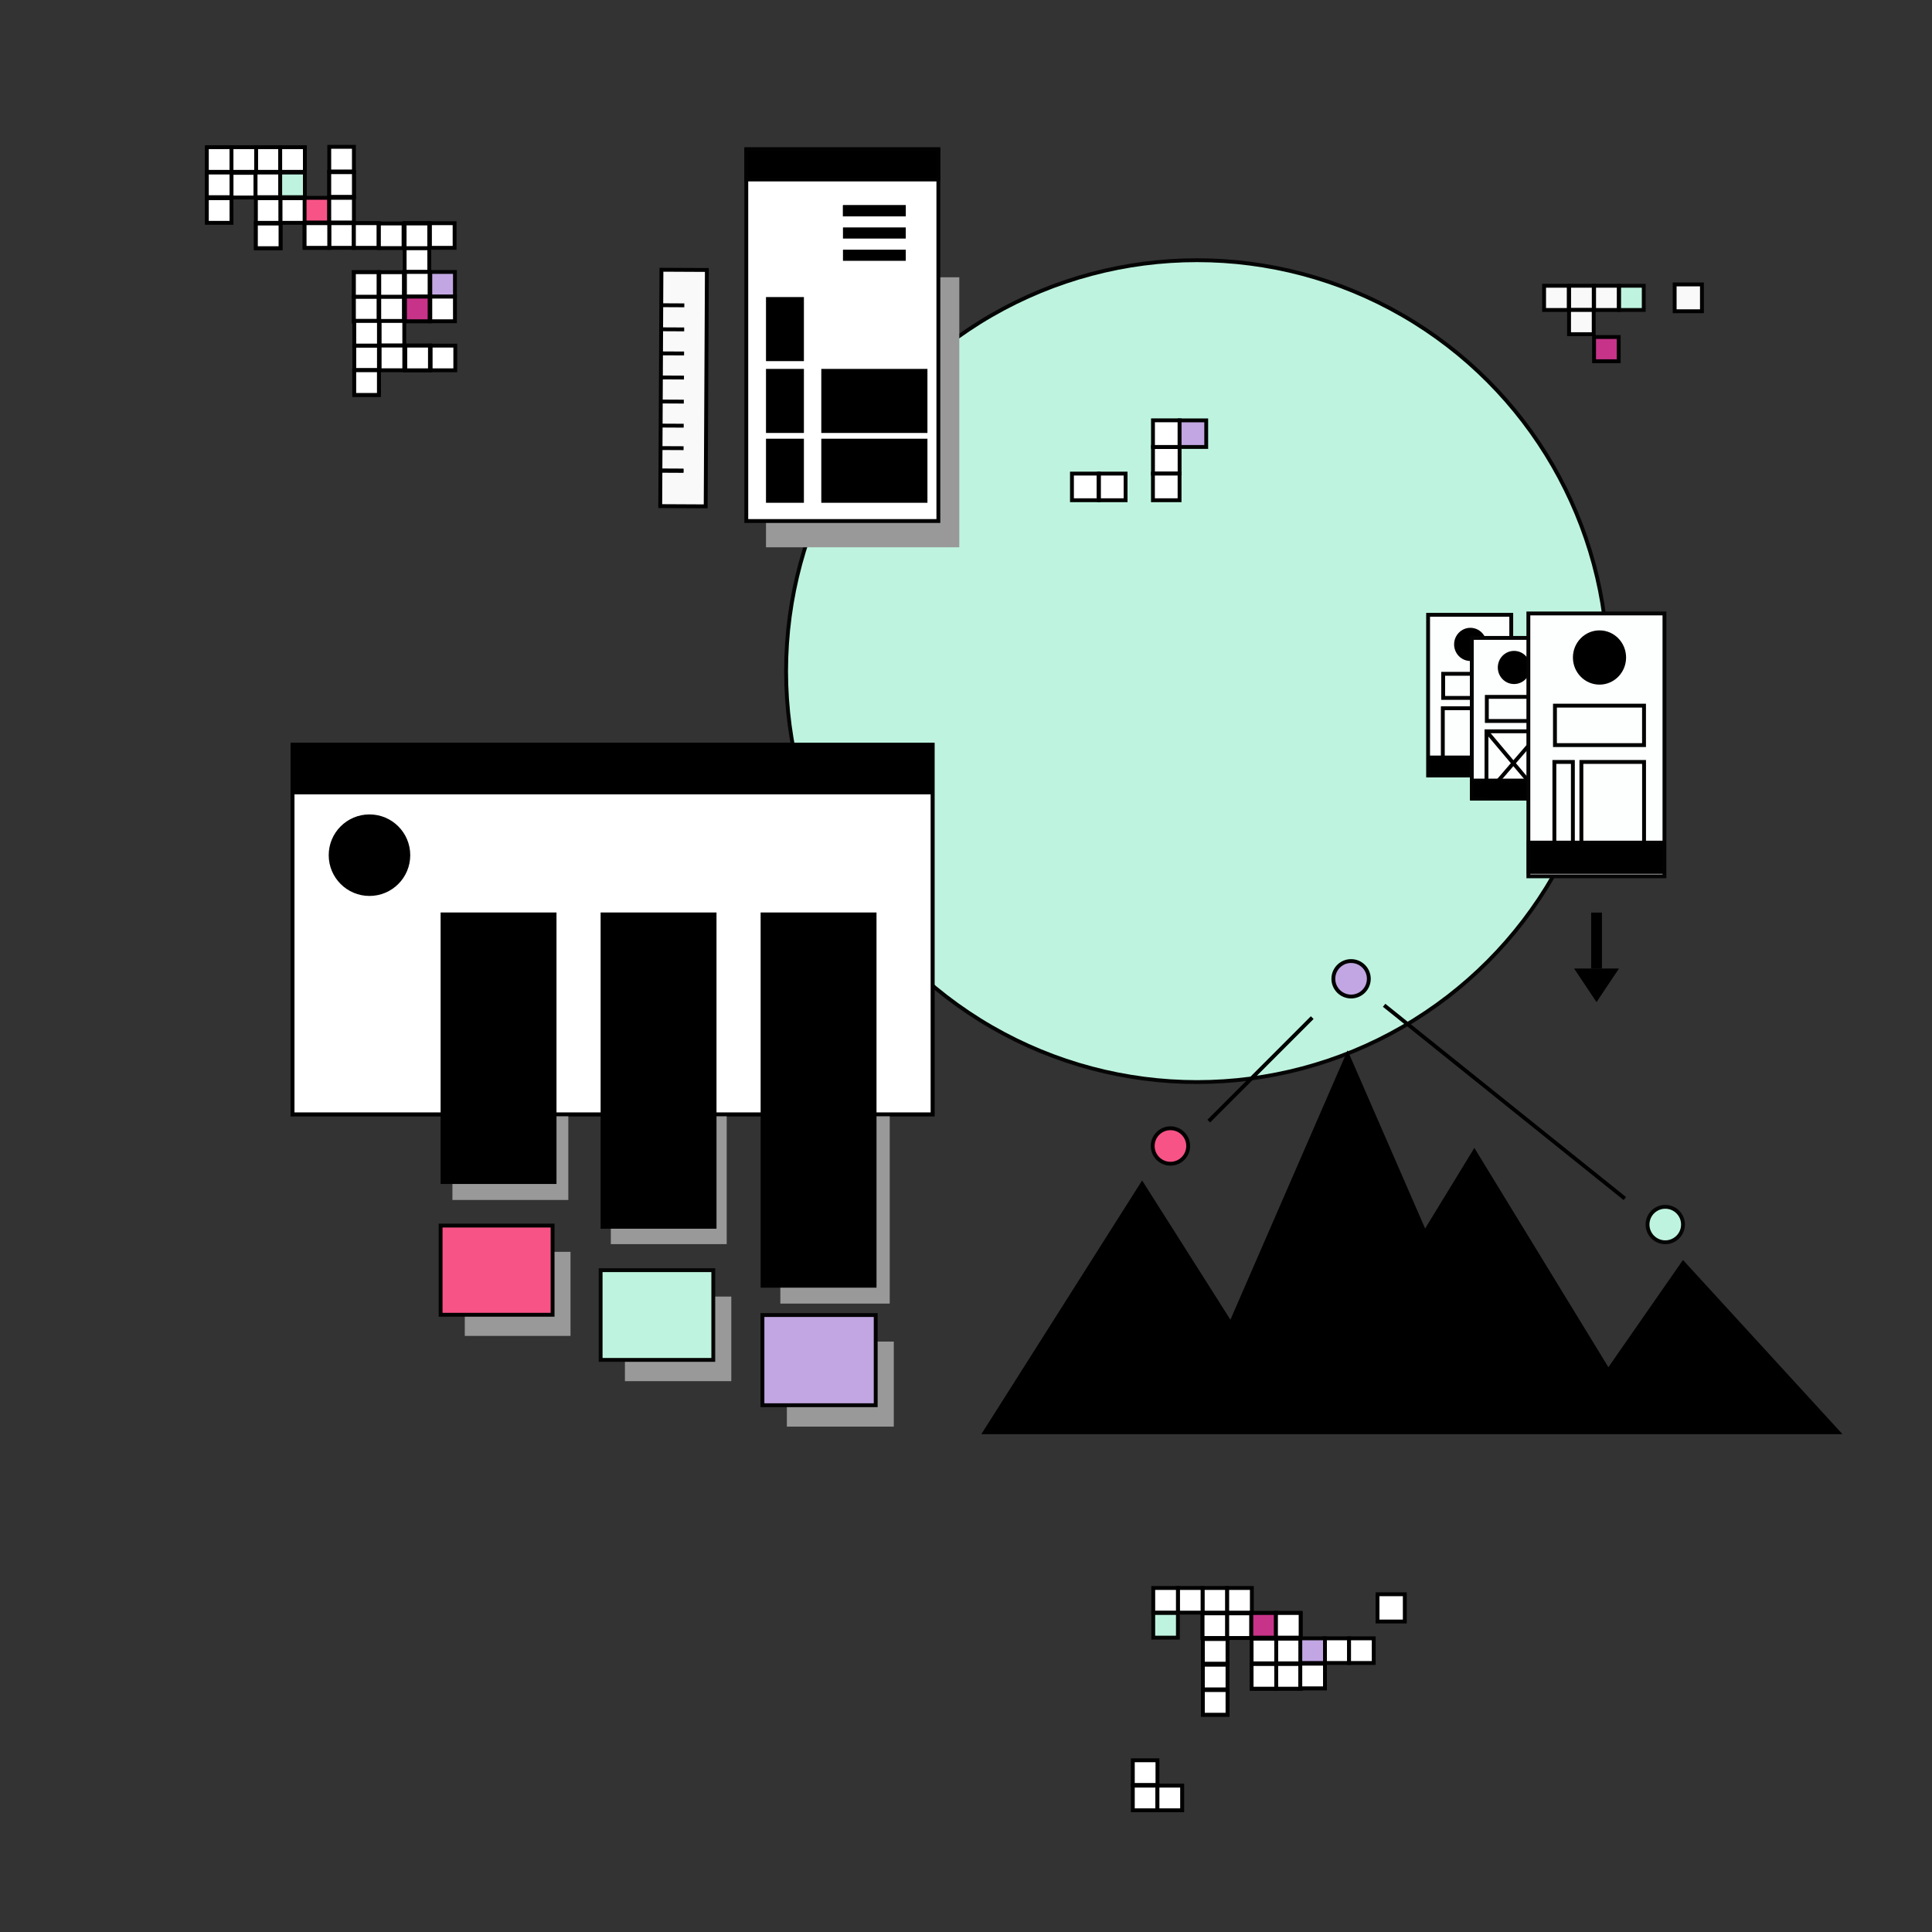 <svg xmlns="http://www.w3.org/2000/svg" viewBox="0 0 500 500"><rect x="0" y="0" width="500" height="500" fill="#333333" stroke="none"/><defs><style>.cls-1{fill:#bef4df;}.cls-1,.cls-7{stroke:#050505;}.cls-1,.cls-10,.cls-11,.cls-12,.cls-2,.cls-4,.cls-5,.cls-6,.cls-7,.cls-8,.cls-9{stroke-miterlimit:10;}.cls-2,.cls-4{fill:#fff;}.cls-12,.cls-2,.cls-8,.cls-9{stroke:#000;}.cls-3{fill:#999;}.cls-11,.cls-4,.cls-5,.cls-6{stroke:#020202;}.cls-6{fill:#f85386;}.cls-7{fill:#fdfffe;}.cls-10,.cls-8{fill:none;}.cls-9{fill:#f9f9f9;}.cls-10{stroke:#999;}.cls-11{fill:#c2a6e3;}.cls-12{fill:#c73388;}</style></defs><g id="Layer_1" data-name="Layer 1"><circle class="cls-1" cx="309.79" cy="173.69" r="106.35"/><rect class="cls-2" x="75.71" y="192.72" width="165.64" height="95.67"/><rect class="cls-3" x="117.09" y="288.39" width="29.99" height="22.16"/><rect class="cls-3" x="158.08" y="288.23" width="29.99" height="33.75"/><rect class="cls-3" x="201.95" y="288.23" width="28.31" height="49.14"/><rect class="cls-2" x="75.71" y="192.72" width="165.64" height="95.67"/><rect x="75.71" y="192.72" width="165.64" height="12.85"/><rect x="114.03" y="236.15" width="29.99" height="70.26"/><circle cx="95.62" cy="221.32" r="10.55"/><rect x="155.44" y="236.15" width="29.99" height="81.84"/><rect x="196.85" y="236.15" width="29.99" height="97.1"/><rect class="cls-3" x="198.24" y="71.76" width="50.03" height="69.88"/><rect class="cls-4" x="193.14" y="38.84" width="49.71" height="96"/><rect x="198.24" y="76.88" width="9.81" height="16.58"/><rect x="198.24" y="95.47" width="9.81" height="16.58"/><rect x="212.55" y="95.47" width="27.47" height="16.58"/><rect x="198.24" y="113.54" width="9.81" height="16.58"/><rect x="212.55" y="113.54" width="27.47" height="16.58"/><rect class="cls-5" x="193.14" y="38.6" width="49.71" height="7.85"/><rect x="218.16" y="53.11" width="16.25" height="2.88"/><rect x="218.16" y="53.11" width="16.25" height="2.88"/><rect x="218.16" y="58.86" width="16.25" height="2.88"/><rect x="218.16" y="64.62" width="16.25" height="2.88"/><rect class="cls-3" x="120.29" y="323.97" width="27.36" height="21.76"/><rect class="cls-6" x="114.03" y="317.18" width="28.98" height="23.08"/><rect class="cls-7" x="369.59" y="159.11" width="21.52" height="41.57"/><rect class="cls-8" x="373.49" y="174.38" width="14.09" height="6.24"/><rect class="cls-5" x="369.73" y="196.04" width="21.38" height="4.64"/><ellipse cx="380.53" cy="166.77" rx="4.21" ry="4.29"/><rect class="cls-8" x="373.4" y="183.29" width="14.09" height="16.72"/><rect class="cls-7" x="380.9" y="165.09" width="21.52" height="41.57"/><rect class="cls-8" x="384.79" y="180.35" width="14.09" height="6.24"/><rect class="cls-5" x="381.04" y="202.01" width="21.38" height="4.64"/><ellipse cx="391.84" cy="172.74" rx="4.21" ry="4.29"/><rect class="cls-8" x="384.7" y="189.26" width="14.09" height="16.72"/><polyline class="cls-8" points="384.7 189.25 398.79 205.98 384.7 205.98"/><line class="cls-8" x1="398.79" y1="189.26" x2="384.79" y2="205.47"/><rect class="cls-7" x="395.54" y="158.76" width="35.22" height="68.03"/><rect class="cls-8" x="402.42" y="182.62" width="23.05" height="10.21"/><rect class="cls-5" x="395.65" y="218.07" width="34.99" height="7.59"/><ellipse cx="413.95" cy="170.16" rx="6.88" ry="7.02"/><rect class="cls-8" x="402.27" y="197.19" width="4.79" height="27.37"/><rect class="cls-8" x="409.26" y="197.19" width="16.22" height="27.37"/><rect class="cls-9" x="146.31" y="94.54" width="61.17" height="11.76" transform="translate(278.22 -75.96) rotate(90.29)"/><line class="cls-9" x1="177.1" y1="79.02" x2="171.12" y2="78.99"/><line class="cls-9" x1="177.07" y1="85.25" x2="171.09" y2="85.22"/><line class="cls-9" x1="177.04" y1="91.48" x2="171.06" y2="91.45"/><line class="cls-9" x1="177.01" y1="97.71" x2="171.03" y2="97.68"/><line class="cls-9" x1="176.97" y1="103.94" x2="170.99" y2="103.91"/><line class="cls-9" x1="176.94" y1="110.17" x2="170.96" y2="110.14"/><line class="cls-9" x1="176.91" y1="115.99" x2="170.93" y2="115.96"/><line class="cls-9" x1="176.88" y1="121.82" x2="170.9" y2="121.79"/><line class="cls-9" x1="176.88" y1="121.82" x2="170.9" y2="121.79"/><line class="cls-10" x1="311.86" y1="370.18" x2="311.86" y2="370.18"/><polygon points="435.55 326.08 416.25 353.83 381.56 297.08 368.82 317.94 348.75 271.83 318.43 341.54 295.58 305.5 253.97 371.16 305.54 371.16 336.28 371.16 337.2 371.16 391.97 371.16 404.21 371.16 426.85 371.16 476.83 371.16 435.55 326.08"/><circle class="cls-11" cx="349.66" cy="253.31" r="4.59"/><circle class="cls-6" cx="302.91" cy="296.58" r="4.59"/><circle class="cls-1" cx="430.97" cy="316.91" r="4.59"/><line class="cls-8" x1="358.21" y1="260.17" x2="420.51" y2="310.19"/><line class="cls-8" x1="312.83" y1="290.14" x2="339.6" y2="263.36"/><rect class="cls-2" x="311.22" y="410.97" width="6.38" height="6.38"/><rect class="cls-2" x="317.6" y="410.97" width="6.38" height="6.38"/><rect class="cls-2" x="311.22" y="417.53" width="6.38" height="6.38"/><rect class="cls-2" x="317.6" y="417.53" width="6.38" height="6.38"/><rect class="cls-2" x="311.22" y="417.53" width="6.38" height="6.38"/><rect class="cls-2" x="317.6" y="417.53" width="6.38" height="6.38"/><rect class="cls-2" x="342.76" y="424" width="6.38" height="6.38"/><rect class="cls-2" x="349.14" y="424" width="6.38" height="6.38"/><rect class="cls-2" x="323.84" y="417.44" width="6.38" height="6.38"/><rect class="cls-2" x="330.22" y="417.44" width="6.38" height="6.38"/><rect class="cls-12" x="323.84" y="417.44" width="6.38" height="6.38"/><rect class="cls-2" x="330.22" y="417.44" width="6.38" height="6.38"/><rect class="cls-2" x="304.84" y="410.97" width="6.38" height="6.38"/><rect class="cls-2" x="298.46" y="410.97" width="6.38" height="6.38"/><rect class="cls-1" x="298.46" y="417.44" width="6.38" height="6.38"/><rect class="cls-2" x="323.91" y="424.09" width="6.38" height="6.38"/><rect class="cls-2" x="330.29" y="424.09" width="6.38" height="6.38"/><rect class="cls-2" x="323.91" y="430.65" width="6.38" height="6.38"/><rect class="cls-2" x="330.29" y="430.65" width="6.38" height="6.38"/><rect class="cls-2" x="323.91" y="430.65" width="6.38" height="6.38"/><rect class="cls-4" x="330.29" y="430.65" width="6.38" height="6.38"/><rect class="cls-11" x="336.52" y="424" width="6.38" height="6.38"/><rect class="cls-2" x="293.17" y="455.56" width="6.38" height="6.38"/><rect class="cls-2" x="336.52" y="430.56" width="6.38" height="6.38"/><rect class="cls-2" x="293.17" y="462.12" width="6.38" height="6.38"/><rect class="cls-2" x="336.52" y="430.56" width="6.38" height="6.38"/><rect class="cls-2" x="311.3" y="424.18" width="6.38" height="6.38"/><rect class="cls-2" x="299.55" y="462.12" width="6.38" height="6.38"/><rect class="cls-2" x="299.55" y="462.12" width="6.38" height="6.38"/><rect class="cls-4" x="311.3" y="430.83" width="6.38" height="6.38"/><rect class="cls-2" x="311.3" y="437.39" width="6.38" height="6.38"/><rect class="cls-2" x="311.3" y="437.39" width="6.38" height="6.38"/><rect class="cls-2" x="356.5" y="412.6" width="7.06" height="7.06" transform="translate(-56.1 776.15) rotate(-90)"/><rect class="cls-2" x="53.53" y="44.73" width="6.38" height="6.38"/><rect class="cls-2" x="59.91" y="44.73" width="6.38" height="6.38"/><rect class="cls-2" x="59.91" y="44.73" width="6.38" height="6.38"/><rect class="cls-2" x="66.14" y="38.09" width="6.38" height="6.38"/><rect class="cls-2" x="72.52" y="38.09" width="6.38" height="6.38"/><rect class="cls-2" x="66.14" y="44.65" width="6.38" height="6.38"/><rect class="cls-2" x="72.52" y="44.65" width="6.38" height="6.38"/><rect class="cls-2" x="66.14" y="44.65" width="6.38" height="6.38"/><rect class="cls-1" x="72.52" y="44.65" width="6.38" height="6.38"/><rect class="cls-2" x="66.22" y="51.29" width="6.38" height="6.38"/><rect class="cls-2" x="72.6" y="51.29" width="6.38" height="6.38"/><rect class="cls-2" x="66.22" y="57.85" width="6.38" height="6.38"/><rect class="cls-2" x="66.22" y="57.85" width="6.38" height="6.38"/><rect class="cls-6" x="78.83" y="51.2" width="6.38" height="6.38"/><rect class="cls-2" x="85.21" y="51.2" width="6.38" height="6.38"/><rect class="cls-2" x="78.83" y="57.76" width="6.38" height="6.38"/><rect class="cls-2" x="85.21" y="57.76" width="6.38" height="6.38"/><rect class="cls-2" x="78.83" y="57.76" width="6.38" height="6.38"/><rect class="cls-2" x="53.53" y="38.09" width="6.38" height="6.38"/><rect class="cls-2" x="59.91" y="38.09" width="6.38" height="6.38"/><rect class="cls-2" x="53.53" y="44.65" width="6.38" height="6.38"/><rect class="cls-2" x="53.53" y="51.29" width="6.38" height="6.38"/><rect class="cls-2" x="91.59" y="57.76" width="6.38" height="6.38"/><rect class="cls-2" x="91.59" y="57.76" width="6.38" height="6.38"/><rect class="cls-2" x="85.21" y="38" width="6.38" height="6.38"/><rect class="cls-2" x="85.21" y="44.56" width="6.38" height="6.38"/><rect class="cls-2" x="85.21" y="44.56" width="6.38" height="6.38"/><rect class="cls-2" x="111.27" y="57.76" width="6.38" height="6.38" transform="translate(175.41 -53.51) rotate(90)"/><rect class="cls-2" x="104.71" y="57.76" width="6.38" height="6.38" transform="translate(168.85 -46.95) rotate(90)"/><rect class="cls-2" x="104.71" y="64.14" width="6.38" height="6.38" transform="translate(175.24 -40.57) rotate(90)"/><rect class="cls-2" x="104.71" y="57.76" width="6.38" height="6.38" transform="translate(168.85 -46.95) rotate(90)"/><rect class="cls-2" x="104.71" y="57.84" width="6.38" height="6.38" transform="translate(168.93 -46.87) rotate(90)"/><rect class="cls-11" x="111.36" y="70.38" width="6.38" height="6.38" transform="translate(188.12 -40.98) rotate(90)"/><rect class="cls-2" x="111.36" y="76.76" width="6.38" height="6.38" transform="translate(194.5 -34.6) rotate(90)"/><rect class="cls-2" x="104.8" y="70.38" width="6.38" height="6.38" transform="translate(181.56 -34.42) rotate(90)"/><rect class="cls-2" x="104.8" y="76.76" width="6.38" height="6.38" transform="translate(187.94 -28.04) rotate(90)"/><rect class="cls-2" x="104.8" y="70.38" width="6.38" height="6.38" transform="translate(181.56 -34.42) rotate(90)"/><rect class="cls-12" x="104.8" y="76.76" width="6.38" height="6.38" transform="translate(187.94 -28.04) rotate(90)"/><rect class="cls-2" x="98.15" y="70.45" width="6.38" height="6.38" transform="translate(174.98 -27.7) rotate(90)"/><rect class="cls-2" x="98.15" y="76.83" width="6.38" height="6.38" transform="translate(181.36 -21.32) rotate(90)"/><rect class="cls-2" x="91.59" y="70.45" width="6.38" height="6.38" transform="translate(168.42 -21.14) rotate(90)"/><rect class="cls-2" x="91.59" y="76.83" width="6.38" height="6.38" transform="translate(174.8 -14.76) rotate(90)"/><rect class="cls-2" x="91.59" y="70.45" width="6.38" height="6.38" transform="translate(168.42 -21.14) rotate(90)"/><rect class="cls-2" x="91.59" y="76.83" width="6.38" height="6.38" transform="translate(174.8 -14.76) rotate(90)"/><rect class="cls-2" x="98.24" y="83.06" width="6.38" height="6.38" transform="translate(187.69 -15.18) rotate(90)"/><rect class="cls-2" x="98.24" y="89.44" width="6.38" height="6.38" transform="translate(194.07 -8.8) rotate(90)"/><rect class="cls-2" x="91.68" y="83.06" width="6.38" height="6.38" transform="translate(181.13 -8.62) rotate(90)"/><rect class="cls-2" x="91.68" y="89.44" width="6.38" height="6.38" transform="translate(187.51 -2.24) rotate(90)"/><rect class="cls-2" x="91.68" y="83.06" width="6.38" height="6.38" transform="translate(181.13 -8.62) rotate(90)"/><rect class="cls-2" x="98.06" y="57.84" width="6.38" height="6.38" transform="translate(162.28 -40.23) rotate(90)"/><rect class="cls-2" x="91.68" y="95.83" width="6.38" height="6.38" transform="translate(193.89 4.14) rotate(90)"/><rect class="cls-2" x="91.68" y="95.83" width="6.38" height="6.38" transform="translate(193.89 4.14) rotate(90)"/><rect class="cls-4" x="111.45" y="89.44" width="6.38" height="6.38" transform="translate(207.27 -22) rotate(90)"/><rect class="cls-2" x="104.89" y="89.44" width="6.38" height="6.38" transform="translate(200.71 -15.44) rotate(90)"/><rect class="cls-2" x="104.89" y="89.44" width="6.38" height="6.38" transform="translate(200.71 -15.44) rotate(90)"/><rect class="cls-1" x="419.07" y="73.89" width="6.27" height="6.38" transform="translate(499.29 -345.12) rotate(90)"/><rect class="cls-9" x="412.6" y="73.89" width="6.27" height="6.38" transform="translate(492.82 -338.65) rotate(90)"/><rect class="cls-9" x="406.13" y="73.89" width="6.27" height="6.38" transform="translate(486.35 -332.18) rotate(90)"/><rect class="cls-9" x="399.66" y="73.89" width="6.27" height="6.38" transform="translate(479.88 -325.71) rotate(90)"/><rect class="cls-9" x="406.13" y="80.17" width="6.27" height="6.38" transform="translate(492.62 -325.91) rotate(90)"/><rect class="cls-12" x="412.6" y="87.17" width="6.27" height="6.38" transform="translate(506.09 -325.38) rotate(90)"/><rect class="cls-9" x="433.4" y="73.61" width="7.06" height="6.94"/><rect class="cls-4" x="277.42" y="122.57" width="6.89" height="6.89" transform="translate(154.85 406.88) rotate(-90)"/><rect class="cls-2" x="284.41" y="122.57" width="6.89" height="6.89" transform="translate(161.84 413.87) rotate(-90)"/><rect class="cls-2" x="298.39" y="115.68" width="6.89" height="6.89" transform="translate(182.71 420.96) rotate(-90)"/><rect class="cls-2" x="298.39" y="122.57" width="6.89" height="6.89" transform="translate(175.81 427.85) rotate(-90)"/><rect class="cls-2" x="298.39" y="108.79" width="6.89" height="6.89" transform="translate(189.6 414.06) rotate(-90)"/><rect class="cls-11" x="305.28" y="108.79" width="6.89" height="6.89" transform="translate(196.49 420.96) rotate(-90)"/><rect x="411.79" y="236.17" width="2.79" height="14.48"/><polygon points="407.37 250.65 413.18 259.35 418.99 250.65 407.37 250.65"/></g><g id="greenblock"><rect class="cls-3" x="161.73" y="335.55" width="27.53" height="21.89"/><rect class="cls-1" x="155.44" y="328.72" width="29.16" height="23.22"/></g><g id="purpleblock"><rect class="cls-3" x="203.64" y="347.2" width="27.67" height="22.01"/><rect class="cls-11" x="197.32" y="340.33" width="29.31" height="23.34"/></g></svg>
